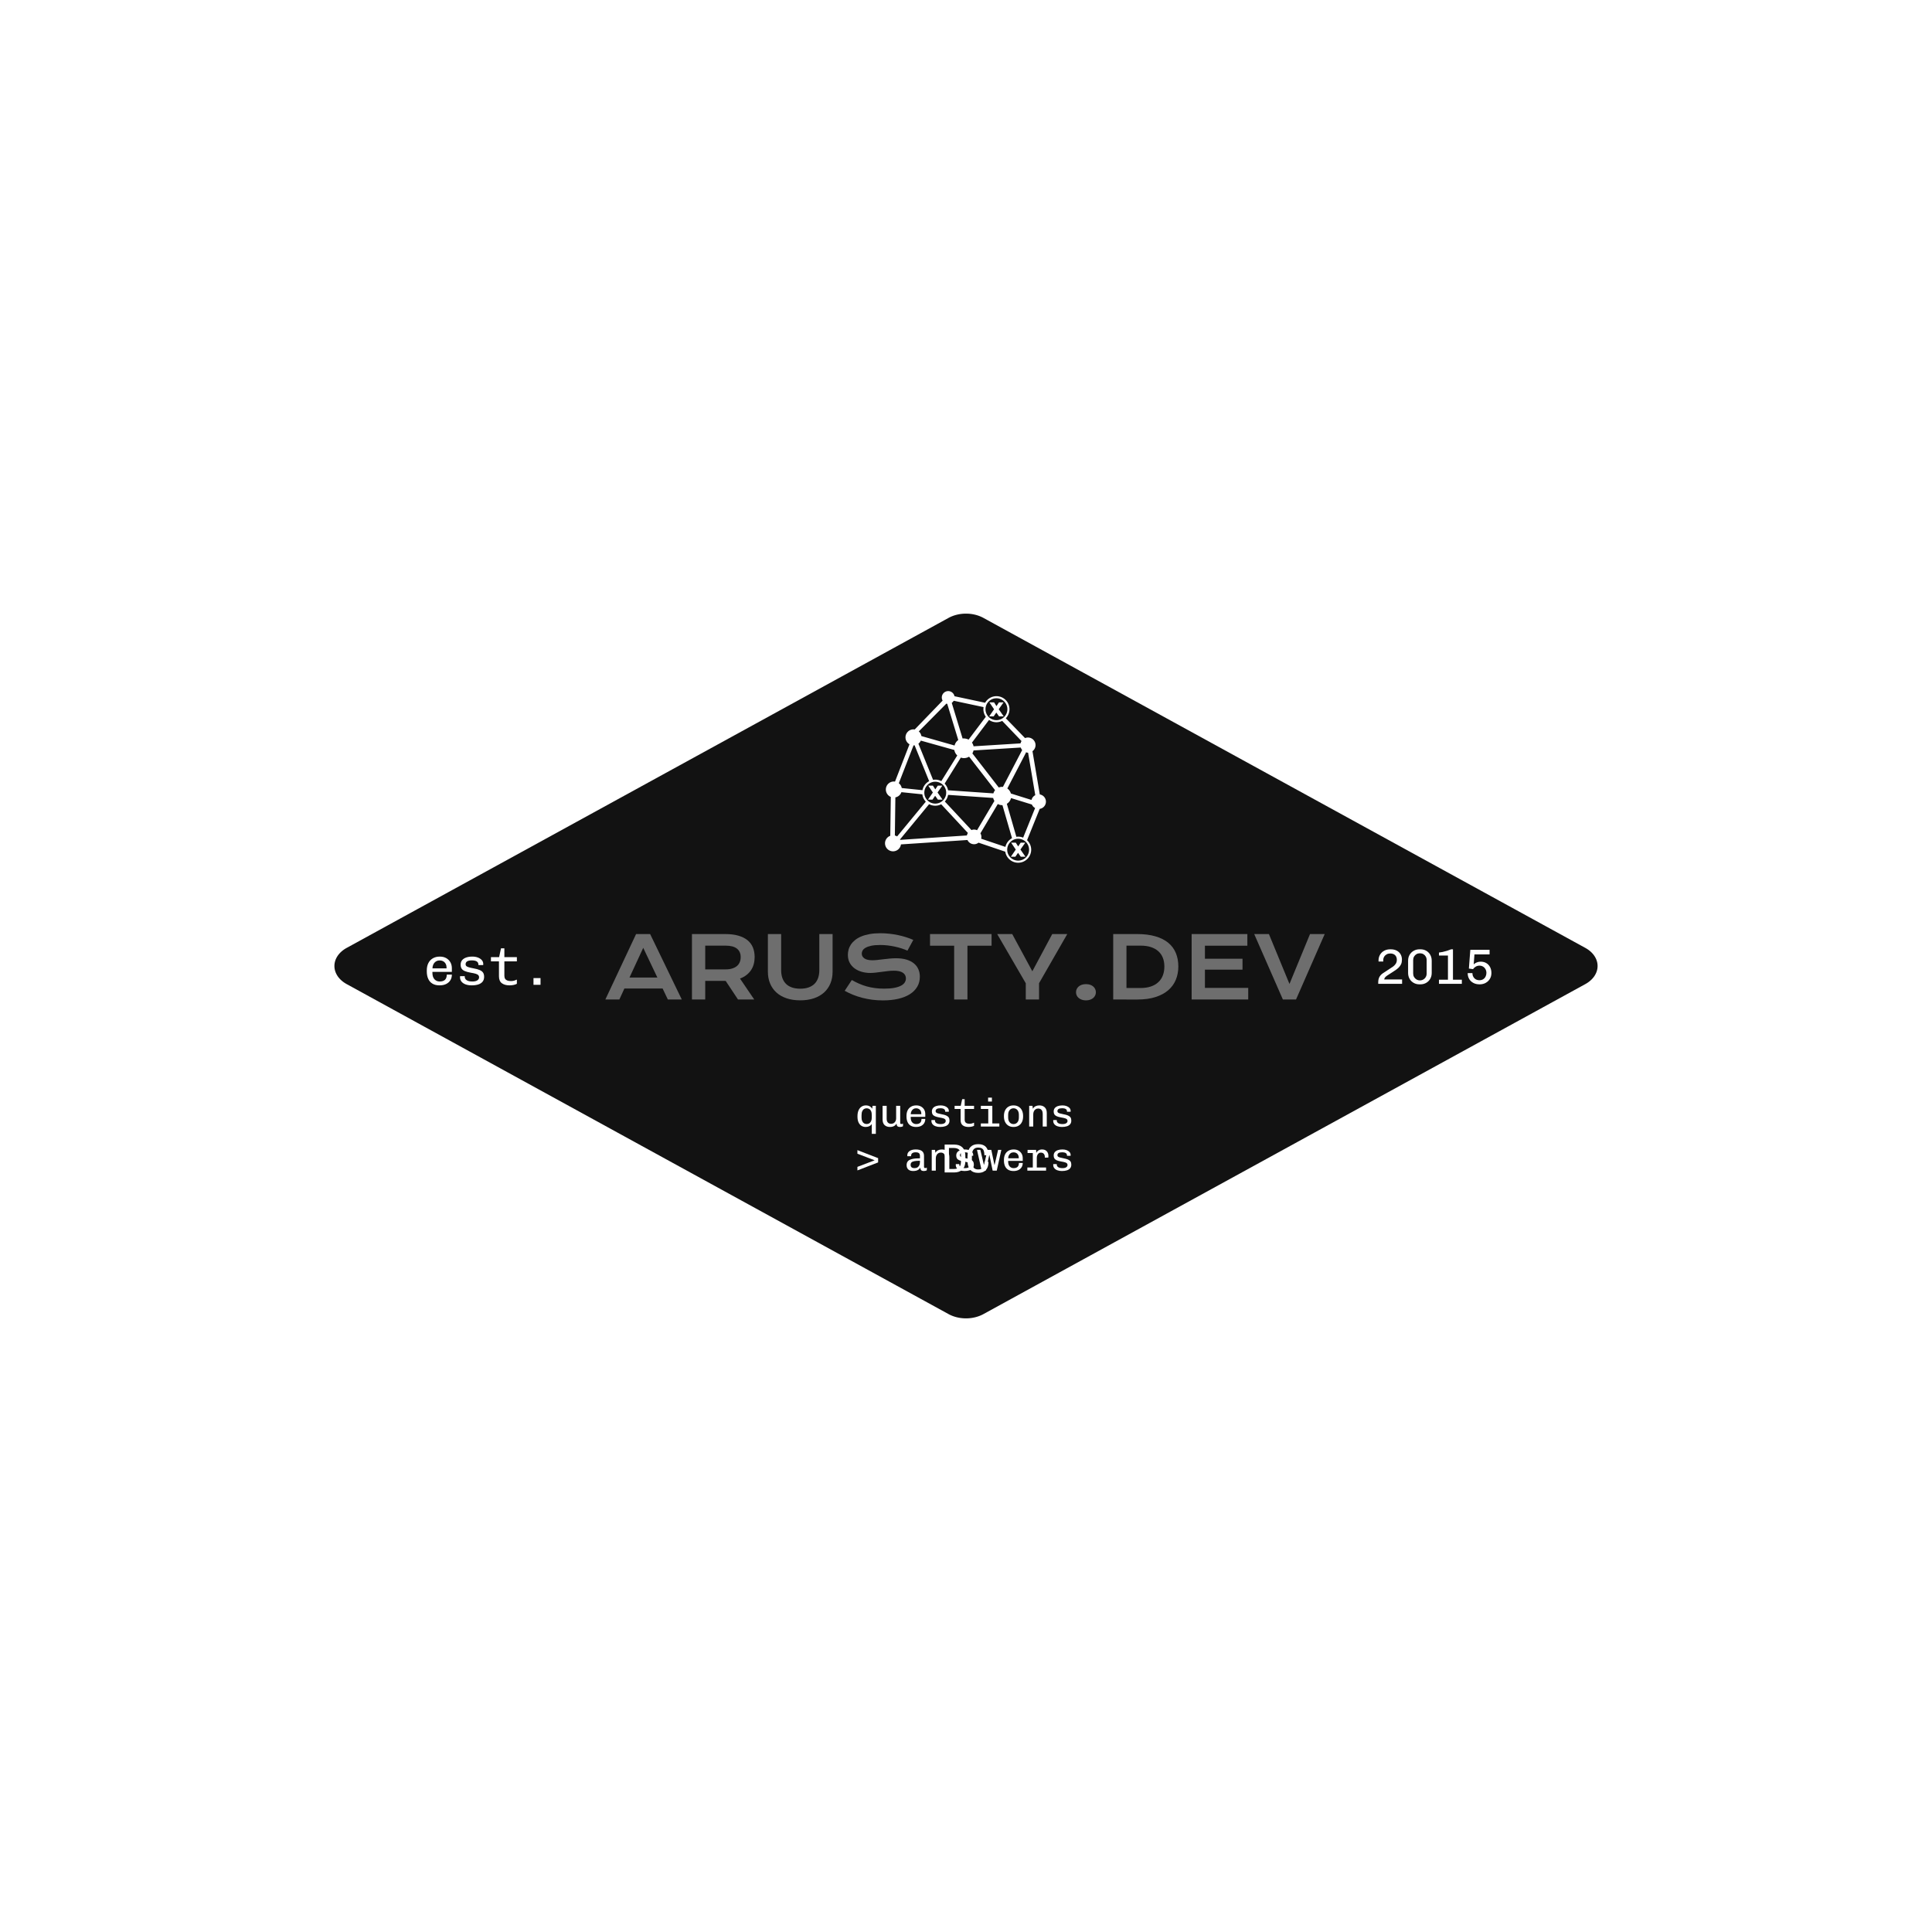 <svg xmlns="http://www.w3.org/2000/svg" version="1.1" xmlns:xlink="http://www.w3.org/1999/xlink" width="1500" height="1500" viewBox="0 0 1500 1500"><rect width="1500" height="1500" x="0" y="0" id="background" stroke="transparent" fill="#ffffff"></rect><svg xml:space="preserve" width="1000" height="1000" data-version="2" data-id="lg_skwpOdkbXi0tvPPm2F" viewBox="0 0 571 318" x="250" y="250"><rect width="100%" height="100%" fill="transparent"></rect><path fill="#121212" d="M560.088 167.008 293.23 313.317a13.164 9.918 0 0 1-15.472 0L10.911 167.008a13.152 9.909 0 0 1 0-16.017L277.758 4.682a13.164 9.918 0 0 1 15.472 0l266.858 146.31a13.152 9.909 0 0 1 0 16.016"></path><path fill="#6e6e6e" d="M139.24 144.84h6.23l14.03 29.01h-6.18l-2.32-4.88h-16.94l-2.24 4.88h-6.2Zm9.44 19.28-6.27-13.17-6.1 13.17Z"></path><rect width="33.88" height="29.01" x="-16.94" y="-14.51" fill="none" rx="0" ry="0" transform="translate(143.06 159.84)"></rect><path fill="#6e6e6e" d="M164.01 144.84h14.75q3.34 0 5.79.7t4.06 2.01q1.62 1.32 2.41 3.21.78 1.9.78 4.29 0 1.61-.39 3.07-.39 1.46-1.19 2.68-.81 1.23-2.03 2.18-1.23.96-2.88 1.59l6.31 9.28h-7.2l-5.46-8.24h-.16l-8.91-.02v8.26h-5.88Zm14.9 15.66q1.67 0 2.92-.39 1.25-.38 2.1-1.09.84-.7 1.26-1.72.42-1.01.42-2.25 0-2.43-1.67-3.76-1.67-1.32-5.03-1.32h-9.02v10.53Z"></path><rect width="27.79" height="29.01" x="-13.89" y="-14.51" fill="none" rx="0" ry="0" transform="translate(178.4 159.84)"></rect><path fill="#6e6e6e" d="M197.67 144.84h5.88v15.98q0 1.97.54 3.5t1.6 2.59q1.07 1.05 2.65 1.6 1.57.55 3.67.55 2.08 0 3.66-.55 1.59-.55 2.66-1.6 1.06-1.06 1.6-2.59.54-1.53.54-3.5v-15.98h5.88v16.69q0 2.85-.96 5.19-.97 2.34-2.8 4.01-1.84 1.67-4.5 2.58-2.67.91-6.08.91t-6.08-.91q-2.66-.91-4.5-2.58-1.83-1.67-2.8-4.01-.96-2.34-.96-5.19Z"></path><rect width="28.68" height="29.38" x="-14.34" y="-14.69" fill="none" rx="0" ry="0" transform="translate(212.51 160.03)"></rect><path fill="#6e6e6e" d="M234.87 165.22q1.58.89 3.2 1.6 1.62.72 3.37 1.21 1.74.49 3.66.75 1.92.26 4.09.26 2.62 0 4.46-.34 1.83-.35 2.99-.95 1.16-.6 1.69-1.44.53-.83.53-1.82 0-1.57-1.32-2.49-1.31-.92-4.06-.92-1.21 0-2.54.16-1.34.16-2.7.34-1.37.19-2.69.34-1.33.16-2.5.16-1.95 0-3.74-.5-1.79-.5-3.17-1.5t-2.2-2.51q-.81-1.5-.81-3.5 0-1.19.32-2.36t1.04-2.24q.71-1.06 1.85-1.98 1.13-.92 2.73-1.59 1.61-.67 3.71-1.05 2.11-.38 4.8-.38 1.95 0 3.91.22 1.97.21 3.84.6 1.86.39 3.59.94 1.72.54 3.21 1.21l-2.58 4.75q-1.23-.54-2.64-.99-1.41-.46-2.95-.79-1.54-.33-3.18-.53-1.64-.19-3.35-.19-2.43 0-4 .35-1.57.35-2.49.9-.93.55-1.29 1.22-.36.68-.36 1.35 0 1.3 1.16 2.12 1.17.83 3.57.83.96 0 2.21-.14 1.26-.14 2.64-.31 1.38-.16 2.82-.3 1.44-.14 2.79-.14 2.56 0 4.54.57 1.97.58 3.31 1.65 1.34 1.06 2.02 2.58.69 1.51.69 3.38 0 2.51-1.16 4.46-1.16 1.96-3.3 3.31-2.15 1.34-5.17 2.04-3.02.69-6.74.69-2.44 0-4.78-.3-2.34-.31-4.48-.87-2.15-.57-4.09-1.36-1.93-.79-3.59-1.73Z"></path><rect width="33.31" height="29.78" x="-16.66" y="-14.89" fill="none" rx="0" ry="0" transform="translate(248.88 159.86)"></rect><path fill="#6e6e6e" d="M280.25 150h-10.7v-5.16h27.29V150h-10.7v23.85h-5.89Z"></path><rect width="27.29" height="29.01" x="-13.64" y="-14.51" fill="none" rx="0" ry="0" transform="translate(283.7 159.84)"></rect><path fill="#6e6e6e" d="m312 166.66-12.67-21.82h6.66l8.92 16.5 8.82-16.5h6.66l-12.51 21.79v7.22H312Z"></path><rect width="31.06" height="29.01" x="-15.53" y="-14.51" fill="none" rx="0" ry="0" transform="translate(315.36 159.84)"></rect><path fill="#6e6e6e" d="M334.27 170.64q0-.75.3-1.41.31-.65.88-1.15.58-.49 1.4-.77.81-.27 1.83-.27t1.84.27q.82.28 1.38.77.57.5.87 1.15.31.66.31 1.41 0 .74-.31 1.4-.3.65-.87 1.14-.56.48-1.38.77-.82.29-1.84.29t-1.83-.29q-.82-.29-1.4-.77-.57-.49-.88-1.14-.3-.66-.3-1.4"></path><rect width="8.81" height="7.2" x="-4.41" y="-3.6" fill="none" rx="0" ry="0" transform="translate(339.18 171.14)"></rect><path fill="#6e6e6e" d="M350.76 144.84h10.63q4.66 0 8.09 1.01 3.44 1 5.69 2.86 2.26 1.87 3.36 4.53t1.1 5.98q0 3.16-1.09 5.84-1.1 2.68-3.34 4.64-2.25 1.96-5.68 3.06-3.43 1.1-8.09 1.1l-10.67-.01Zm12.08 23.92q2.64 0 4.62-.68 1.99-.67 3.31-1.92 1.33-1.24 2-3 .67-1.76.67-3.94 0-2.13-.67-3.85-.67-1.71-2-2.91-1.32-1.2-3.31-1.85-1.98-.64-4.62-.64h-6.2v18.79Z"></path><rect width="28.87" height="29.02" x="-14.44" y="-14.51" fill="none" rx="0" ry="0" transform="translate(365.7 159.85)"></rect><path fill="#6e6e6e" d="M385.53 144.84h24.7V150h-18.81v5.79h16.66v4.84h-16.66v8.08h19.2v5.14h-25.09Z"></path><rect width="25.09" height="29.01" x="-12.54" y="-14.51" fill="none" rx="0" ry="0" transform="translate(398.57 159.84)"></rect><path fill="#6e6e6e" d="M413.27 144.84h6.52l9.11 22.12 9.11-22.12h6.51l-12.71 29.01h-5.83Z"></path><rect width="31.25" height="29.01" x="-15.63" y="-14.51" fill="none" rx="0" ry="0" transform="translate(429.4 159.84)"></rect><path fill="#ffffff" d="M243.73 233.42v-4.36q-.38.6-1.07.95-.7.35-1.63.35-1.06 0-1.88-.51-.82-.52-1.29-1.52-.47-1.01-.47-2.51v-.19q0-1.64.5-2.7.49-1.07 1.34-1.6.84-.53 1.87-.53 1.01 0 1.72.41.71.4 1.09 1.09l.16-1.32h1.46v12.44Zm-2.27-4.36q.63 0 1.14-.3.52-.31.82-.96.31-.64.31-1.63v-1.01q0-1.15-.31-1.82-.3-.67-.83-.96-.52-.3-1.13-.3-.63 0-1.14.31-.52.3-.82.98-.31.67-.31 1.81v.99q0 .99.31 1.63.3.65.82.96.51.3 1.14.3"></path><rect width="8.14" height="12.62" x="-4.07" y="-6.31" fill="none" rx="0" ry="0" transform="translate(241.96 227.61)"></rect><path fill="#ffffff" d="M251.77 230.36q-1.47 0-2.36-.83-.89-.83-.89-2.5v-6.05h1.81v5.71q0 1.15.54 1.71.53.56 1.48.56.63 0 1.13-.32.49-.31.77-.85t.28-1.21v-5.6h1.8v7.54q0 .29.12.42.13.12.38.12.18 0 .36-.03.18-.04.38-.18v1.17q-.23.16-.58.25-.36.09-.72.09-.64 0-.98-.19-.33-.19-.45-.53-.11-.34-.15-.77-.27.48-.68.81-.42.34-.98.51-.55.17-1.26.17"></path><rect width="9.05" height="9.38" x="-4.53" y="-4.69" fill="none" rx="0" ry="0" transform="translate(253.54 226.17)"></rect><path fill="#ffffff" d="M263.37 230.36q-1.44 0-2.39-.58-.94-.57-1.4-1.62-.46-1.04-.46-2.39v-.38q0-1.4.52-2.43.52-1.02 1.49-1.59.98-.57 2.31-.57 1.24 0 2.13.51.89.5 1.39 1.36.49.87.49 1.98v1.23h-6.46v.3q0 1.43.68 2.16.69.74 1.73.74 1.15 0 1.76-.56.6-.55.6-1.72h1.69q0 1.09-.51 1.89-.51.81-1.42 1.24-.91.43-2.15.43m-2.36-5.65h4.68v-.27q0-.69-.28-1.22t-.8-.83q-.52-.31-1.21-.31-.77 0-1.3.38t-.81.96q-.28.59-.28 1.2Z"></path><rect width="8.33" height="9.56" x="-4.17" y="-4.78" fill="none" rx="0" ry="0" transform="translate(263.79 226.08)"></rect><path fill="#ffffff" d="M274.04 230.36q-1.13 0-2.01-.32-.87-.31-1.36-.91-.5-.61-.5-1.43v-.17q0-.1.02-.23h1.55v.18q0 .76.65 1.18.66.42 1.88.42 1.1 0 1.67-.39.57-.38.57-1.01 0-.42-.24-.69-.23-.27-.83-.46-.61-.2-1.74-.38-1.21-.22-1.95-.53-.73-.32-1.06-.83-.32-.51-.32-1.29 0-.9.48-1.49.49-.6 1.36-.9.88-.31 2.05-.31 1.02 0 1.84.31.82.3 1.31.85.48.55.48 1.33v.12q0 .07-.03.2h-1.57q0-.65-.3-.98-.29-.33-.79-.45-.49-.12-1.09-.12-2.09 0-2.09 1.3 0 .34.22.56.22.23.78.41.57.18 1.63.38 1.32.23 2.08.57.77.35 1.11.88.34.53.34 1.37 0 .96-.49 1.59-.5.63-1.43.93-.92.31-2.22.31"></path><rect width="8.01" height="9.56" x="-4" y="-4.78" fill="none" rx="0" ry="0" transform="translate(274.68 226.08)"></rect><path fill="#ffffff" d="M286.64 230.36q-1.62 0-2.57-.71-.96-.71-.96-2.33v-4.93h-2.66v-1.41h2.72l.63-2.93h1.11v2.93h4.16v1.41h-4.16v4.78q0 .62.25 1.01.26.4.74.58.49.18 1.23.18.57 0 1.07-.16.49-.15.87-.33v1.39q-.43.25-1.1.38-.66.14-1.33.14"></path><rect width="8.62" height="12.31" x="-4.31" y="-6.16" fill="none" rx="0" ry="0" transform="translate(285.26 224.7)"></rect><path fill="#ffffff" d="M295.37 230.18v-7.79h-3.29v-1.41h5.09v9.2Zm-3.29 0v-1.39h8.2v1.39Zm3.22-11.09v-1.73h1.69v1.73Z"></path><rect width="8.2" height="12.82" x="-4.1" y="-6.41" fill="none" rx="0" ry="0" transform="translate(296.68 224.27)"></rect><path fill="#ffffff" d="M306.57 230.36q-1.34 0-2.29-.59-.95-.6-1.46-1.65-.5-1.05-.5-2.39v-.3q0-1.37.5-2.41.51-1.05 1.46-1.63.95-.59 2.27-.59 1.35 0 2.3.6.96.59 1.46 1.63.5 1.05.5 2.4v.3q0 1.37-.5 2.42-.5 1.04-1.46 1.62-.95.59-2.28.59m0-1.28q1.04 0 1.71-.76.66-.77.66-2.14v-1.2q0-1.37-.66-2.14-.67-.76-1.71-.76-1.03 0-1.7.76-.68.77-.68 2.14v1.2q0 1.37.68 2.14.67.76 1.7.76"></path><rect width="8.49" height="9.56" x="-4.25" y="-4.78" fill="none" rx="0" ry="0" transform="translate(307.06 226.08)"></rect><path fill="#ffffff" d="M313.51 230.18v-9.2h1.46l.18 1.32q.42-.78 1.17-1.14.76-.36 1.68-.36 1.51 0 2.41.85.9.84.9 2.5v6.03h-1.8v-5.51q0-1.29-.53-1.89-.53-.59-1.49-.59-.66 0-1.15.33-.49.33-.76.92-.27.58-.27 1.34v5.4Z"></path><rect width="7.8" height="9.38" x="-3.9" y="-4.69" fill="none" rx="0" ry="0" transform="translate(317.91 225.99)"></rect><path fill="#ffffff" d="M328.04 230.36q-1.13 0-2.01-.32-.87-.31-1.36-.91-.5-.61-.5-1.43v-.17q0-.1.02-.23h1.55v.18q0 .76.65 1.18.66.42 1.88.42 1.1 0 1.67-.39.57-.38.57-1.01 0-.42-.24-.69-.23-.27-.83-.46-.61-.2-1.74-.38-1.21-.22-1.95-.53-.73-.32-1.06-.83-.32-.51-.32-1.29 0-.9.48-1.49.49-.6 1.36-.9.88-.31 2.05-.31 1.02 0 1.84.31.82.3 1.31.85.48.55.48 1.33v.12q0 .07-.03.2h-1.57q0-.65-.3-.98-.29-.33-.79-.45-.49-.12-1.09-.12-2.09 0-2.09 1.3 0 .34.22.56.22.23.78.41.57.18 1.63.38 1.32.23 2.08.57.77.35 1.11.88.34.53.34 1.37 0 .96-.49 1.59-.5.63-1.43.93-.92.31-2.22.31"></path><rect width="8.01" height="9.56" x="-4" y="-4.78" fill="none" rx="0" ry="0" transform="translate(328.68 226.08)"></rect><path fill="#ffffff" d="M237.36 249.62v-1.57l7.65-2.92-7.65-2.91v-1.59l9.18 3.55v1.89Z"></path><rect width="9.18" height="8.99" x="-4.59" y="-4.5" fill="none" rx="0" ry="0" transform="translate(242.45 245.63)"></rect><path fill="#ffffff" d="M262.12 249.89q-1.42 0-2.18-.67-.77-.67-.77-1.96 0-1.08.59-1.74.58-.66 1.89-.96 1.3-.31 3.44-.31v-1.01q0-.86-.44-1.26-.44-.39-1.48-.39-.96 0-1.48.39-.52.4-.52 1.12v.22h-1.66l-.04-.38q-.01-.09-.01-.07 0 .01.01.05t.01 0q0-1.19 1.02-1.89 1.01-.7 2.72-.7 1.82 0 2.75.7.92.7.92 2.14v4.88q0 .29.15.41.14.13.38.13.41 0 .72-.22v1.17q-.24.17-.58.26-.34.09-.72.09-.54 0-.88-.14-.34-.13-.51-.46-.16-.32-.21-.9-.31.56-.79.89-.49.34-1.08.47-.6.14-1.25.14m.56-1.28q.83 0 1.36-.36.53-.36.79-.97.26-.62.26-1.37v-.56q-1.54 0-2.45.17-.91.17-1.3.56t-.39 1.09q0 .72.43 1.08.42.36 1.3.36"></path><rect width="8.97" height="9.56" x="-4.49" y="-4.78" fill="none" rx="0" ry="0" transform="translate(264.15 245.61)"></rect><path fill="#ffffff" d="M270.31 249.71v-9.2h1.46l.18 1.31q.42-.77 1.17-1.13.76-.36 1.68-.36 1.51 0 2.41.84.9.85.9 2.51v6.03h-1.8v-5.51q0-1.3-.53-1.89-.53-.6-1.49-.6-.66 0-1.15.34-.49.33-.76.92-.27.58-.27 1.34v5.4Z"></path><rect width="7.8" height="9.38" x="-3.9" y="-4.69" fill="none" rx="0" ry="0" transform="translate(274.71 245.52)"></rect><path fill="#ffffff" d="M284.84 249.89q-1.13 0-2.01-.32-.87-.31-1.36-.92-.5-.6-.5-1.43v-.16q0-.11.02-.23h1.55v.18q0 .75.65 1.18.66.42 1.88.42 1.1 0 1.67-.39.57-.39.57-1.02 0-.41-.24-.68-.23-.27-.83-.47-.61-.2-1.74-.38-1.21-.21-1.95-.53-.73-.31-1.06-.82-.32-.52-.32-1.29 0-.9.48-1.5.49-.59 1.36-.9.88-.3 2.05-.3 1.02 0 1.84.3.82.31 1.31.86.48.55.48 1.32v.13q0 .07-.03.2h-1.57q0-.65-.3-.98-.29-.34-.79-.45-.49-.12-1.09-.12-2.09 0-2.09 1.29 0 .35.22.57.22.23.78.41.57.18 1.63.37 1.32.24 2.08.58.77.34 1.11.87.34.53.34 1.38 0 .95-.49 1.58-.5.63-1.43.94-.92.31-2.22.31"></path><rect width="8.01" height="9.56" x="-4" y="-4.78" fill="none" rx="0" ry="0" transform="translate(285.48 245.61)"></rect><path fill="#ffffff" d="m292.45 249.71-2.08-9.2h1.49l1.58 6.68h.08l1.49-6.68h1.71l1.39 6.68h.07l1.55-6.68h1.44l-2.04 9.2h-1.82l-1.42-6.88h-.07l-1.57 6.88Z"></path><rect width="10.8" height="9.2" x="-5.4" y="-4.6" fill="none" rx="0" ry="0" transform="translate(296.27 245.61)"></rect><path fill="#ffffff" d="M306.57 249.89q-1.44 0-2.39-.58-.94-.58-1.4-1.62-.46-1.04-.46-2.39v-.38q0-1.41.52-2.43.52-1.03 1.49-1.59.98-.57 2.31-.57 1.24 0 2.13.5.89.51 1.39 1.37.49.86.49 1.98v1.22h-6.46v.31q0 1.42.68 2.16.69.74 1.73.74 1.15 0 1.76-.56.6-.56.6-1.73h1.69q0 1.1-.51 1.9-.51.8-1.42 1.23-.91.44-2.15.44m-2.36-5.66h4.68v-.27q0-.68-.28-1.21-.28-.53-.8-.84-.52-.3-1.21-.3-.77 0-1.3.37-.53.38-.81.97-.28.58-.28 1.19Z"></path><rect width="8.33" height="9.56" x="-4.17" y="-4.78" fill="none" rx="0" ry="0" transform="translate(306.99 245.61)"></rect><path fill="#ffffff" d="M315.12 249.71v-7.8h-2.33v-1.4h3.78l.09 1.35q.33-.72 1-1.13.68-.4 1.56-.4 1.35 0 2.08.8t.73 2.04q0 .2-.01.37-.01.17-.05.41h-1.53v-.38q0-.49-.18-.9-.19-.42-.58-.68-.39-.26-1-.26-.59 0-1 .34-.4.35-.6.87-.2.52-.2 1.1v5.67Zm-2.42 0v-1.39h8.3v1.39Z"></path><rect width="9.33" height="9.38" x="-4.67" y="-4.69" fill="none" rx="0" ry="0" transform="translate(317.87 245.52)"></rect><path fill="#ffffff" d="M328.04 249.89q-1.13 0-2.01-.32-.87-.31-1.36-.92-.5-.6-.5-1.43v-.16q0-.11.02-.23h1.55v.18q0 .75.65 1.18.66.42 1.88.42 1.1 0 1.67-.39.57-.39.57-1.02 0-.41-.24-.68-.23-.27-.83-.47-.61-.2-1.74-.38-1.21-.21-1.95-.53-.73-.31-1.06-.82-.32-.52-.32-1.29 0-.9.48-1.5.49-.59 1.36-.9.88-.3 2.05-.3 1.02 0 1.84.3.82.31 1.31.86.48.55.48 1.32v.13q0 .07-.03.2h-1.57q0-.65-.3-.98-.29-.34-.79-.45-.49-.12-1.09-.12-2.09 0-2.09 1.29 0 .35.22.57.22.23.78.41.57.18 1.63.37 1.32.24 2.08.58.77.34 1.11.87.34.53.34 1.38 0 .95-.49 1.58-.5.63-1.43.94-.92.31-2.22.31"></path><rect width="8.01" height="9.56" x="-4" y="-4.78" fill="none" rx="0" ry="0" transform="translate(328.68 245.61)"></rect><path fill="#ffffff" d="M52.12 167.58q-1.92 0-3.18-.77-1.26-.77-1.87-2.16-.61-1.39-.61-3.19v-.51q0-1.87.69-3.24.7-1.37 1.99-2.12 1.3-.76 3.08-.76 1.65 0 2.84.67 1.19.68 1.85 1.83.66 1.15.66 2.64v1.63h-8.62v.41q0 1.89.91 2.88.92.98 2.31.98 1.53 0 2.34-.74.8-.75.8-2.31h2.26q0 1.47-.69 2.54-.68 1.06-1.89 1.64-1.21.58-2.87.58m-3.14-7.54h6.24v-.36q0-.91-.38-1.62-.37-.71-1.06-1.12-.7-.4-1.61-.4-1.03 0-1.74.5t-1.08 1.28q-.37.78-.37 1.6Z"></path><rect width="11.11" height="12.75" x="-5.55" y="-6.38" fill="none" rx="0" ry="0" transform="translate(52.52 161.7)"></rect><path fill="#ffffff" d="M66.35 167.58q-1.51 0-2.67-.42-1.17-.42-1.83-1.23-.66-.8-.66-1.91v-.21q0-.15.03-.31h2.06v.24q0 1 .88 1.57.87.56 2.5.56 1.47 0 2.22-.51.76-.52.76-1.36 0-.55-.31-.91t-1.12-.63q-.8-.26-2.31-.5-1.61-.29-2.6-.71-.98-.42-1.41-1.1-.43-.69-.43-1.72 0-1.2.64-1.99.65-.79 1.82-1.2 1.16-.41 2.72-.41 1.37 0 2.46.41 1.09.41 1.74 1.14.65.73.65 1.76v.17q0 .1-.05.27h-2.09q0-.87-.39-1.31-.4-.45-1.06-.6-.66-.16-1.45-.16-2.79 0-2.79 1.73 0 .46.29.76t1.05.54q.75.24 2.17.5 1.75.31 2.77.77 1.02.45 1.48 1.16.45.71.45 1.84 0 1.27-.66 2.11-.66.84-1.89 1.25-1.24.41-2.97.41"></path><rect width="10.68" height="12.75" x="-5.34" y="-6.38" fill="none" rx="0" ry="0" transform="translate(67.03 161.7)"></rect><path fill="#ffffff" d="M83.15 167.58q-2.16 0-3.43-.95t-1.27-3.11v-6.58H74.9v-1.87h3.62l.84-3.91h1.49v3.91h5.54v1.87h-5.54v6.39q0 .81.33 1.34.34.53.99.77.65.24 1.63.24.77 0 1.43-.2.66-.21 1.16-.45v1.85q-.57.34-1.46.52t-1.78.18"></path><rect width="11.49" height="16.42" x="-5.75" y="-8.21" fill="none" rx="0" ry="0" transform="translate(81.14 159.87)"></rect><path fill="#ffffff" d="M93.76 167.34v-2.98h3.12v2.98Z"></path><rect width="3.12" height="2.98" x="-1.56" y="-1.49" fill="none" rx="0" ry="0" transform="translate(95.82 166.35)"></rect><path fill="#ffffff" d="M468.25 166.91v-.66q0-1.36.5-2.34.51-.98 1.59-1.71l4.42-2.9q.7-.49 1.22-1.24.52-.76.52-1.8 0-1.27-.75-2.04t-2.2-.77q-.88 0-1.57.38-.7.39-1.1 1.06-.41.67-.41 1.53v.32q0 .14.02.27h-2.09q-.02-.15-.02-.23v-.17q0-1.47.66-2.6.66-1.14 1.84-1.77 1.17-.64 2.69-.64h.24q1.52 0 2.63.58 1.11.58 1.72 1.62.6 1.03.6 2.4 0 1.14-.38 1.99-.39.84-1.04 1.48-.64.64-1.46 1.19l-3.72 2.42q-.48.33-.74.63-.27.29-.38.56-.11.26-.15.5h7.94v1.94Z"></path><rect width="10.58" height="15.31" x="-5.29" y="-7.66" fill="none" rx="0" ry="0" transform="translate(474.04 159.75)"></rect><path fill="#ffffff" d="M486.51 167.13q-1.41 0-2.55-.65-1.15-.65-1.81-1.79-.66-1.15-.66-2.64v-5.37q0-1.5.67-2.64.67-1.14 1.83-1.79 1.15-.65 2.58-.65h.4q1.45 0 2.57.65 1.13.65 1.77 1.79.65 1.14.65 2.64v5.37q0 1.49-.66 2.64-.66 1.14-1.8 1.79-1.14.65-2.57.65Zm.22-1.76q.86 0 1.54-.41.68-.4 1.06-1.09.39-.68.39-1.54v-5.94q0-.88-.39-1.56-.38-.68-1.06-1.08-.68-.39-1.54-.39t-1.53.39q-.67.4-1.07 1.08-.39.68-.39 1.56v5.94q0 .86.39 1.54.4.69 1.07 1.09.67.41 1.53.41"></path><rect width="10.47" height="15.53" x="-5.24" y="-7.76" fill="none" rx="0" ry="0" transform="translate(487.23 159.87)"></rect><path fill="#ffffff" d="M495.18 166.91v-1.83h3.98v-10.71h-3.98v-1.34q.72-.07 1.6-.25.88-.19 1.86-.49.98-.3 1.93-.69h.81v13.48h3.94v1.83Z"></path><rect width="10.14" height="15.31" x="-5.07" y="-7.66" fill="none" rx="0" ry="0" transform="translate(500.75 159.75)"></rect><path fill="#ffffff" d="M513.17 167.13q-1.6 0-2.79-.65t-1.83-1.76q-.64-1.11-.64-2.56H510q0 .88.39 1.59.38.72 1.08 1.14.69.41 1.64.41.99 0 1.68-.44t1.05-1.18q.37-.75.37-1.61 0-.92-.41-1.66-.41-.74-1.11-1.16-.7-.41-1.58-.41-.86 0-1.62.44-.76.44-1.18 1.12l-1.87-.27.64-8.31h8.54v2.04h-6.71l-.33 4.4q.57-.52 1.36-.85.79-.33 1.72-.33 1.43 0 2.49.62 1.07.63 1.67 1.76.61 1.14.61 2.65 0 1.43-.66 2.56-.66 1.12-1.84 1.79-1.17.67-2.76.67"></path><rect width="10.52" height="15.31" x="-5.26" y="-7.66" fill="none" rx="0" ry="0" transform="translate(513.67 159.97)"></rect><path fill="#ffffff" d="M276.03 250.52v-12.35h4.3q1.03 0 1.91.27.88.27 1.55.87.67.61 1.04 1.59.38.98.38 2.38v2.13q0 1.37-.38 2.35-.37.98-1.04 1.58-.67.6-1.55.89-.88.29-1.91.29Zm1.91-1.53h2.27q.88 0 1.56-.3.69-.29 1.09-1.03.41-.74.41-2.09v-2.47q0-1.31-.41-2.06-.4-.74-1.09-1.05-.68-.31-1.56-.31h-2.27Z"></path><rect width="9.18" height="12.35" x="-4.59" y="-6.17" fill="none" rx="0" ry="0" transform="translate(281.12 244.84)"></rect><path fill="#ffffff" d="M290.79 250.7q-.99 0-1.83-.29-.83-.29-1.46-.93-.63-.63-.98-1.7-.35-1.06-.35-2.61v-1.65q0-1.55.36-2.61.36-1.06.99-1.7.63-.64 1.46-.93.84-.29 1.79-.29h.26q1.4 0 2.4.54t1.52 1.63q.52 1.09.52 2.73h-1.82q0-1.19-.26-1.94-.26-.74-.87-1.1-.61-.35-1.64-.35-.59 0-1.09.17-.49.18-.87.58-.38.41-.59 1.11-.22.7-.22 1.76v2.43q0 1.06.22 1.77.21.72.59 1.12.38.41.87.58.5.17 1.09.17 1.55 0 2.19-.8.64-.8.64-2.57h1.76q0 1.59-.52 2.67-.52 1.08-1.51 1.64-.99.57-2.4.57Z"></path><rect width="9.3" height="12.71" x="-4.65" y="-6.36" fill="none" rx="0" ry="0" transform="translate(291.32 244.84)"></rect><path fill="#ffffff" d="m318.214 82.947-3.245-19.178a3.356 3.356 0 0 0 1.358-2.69 3.371 3.371 0 0 0-3.372-3.371c-.454 0-.886.093-1.28.256l-8.529-8.792a5.757 5.757 0 0 0 1.629-4.013 5.787 5.787 0 0 0-5.78-5.78 5.78 5.78 0 0 0-5.017 2.919l-13.585-2.894a2.841 2.841 0 0 0-5.625.57c0 .498.14.96.365 1.367l-12.369 12.802c-.176-.027-.352-.054-.536-.054a3.555 3.555 0 0 0-3.555 3.556 3.54 3.54 0 0 0 1.784 3.066l-6.436 16.54c-.164-.022-.327-.05-.498-.05a3.556 3.556 0 0 0-3.555 3.557 3.554 3.554 0 0 0 2.198 3.284l-.24 17.236a3.55 3.55 0 0 0-2.326 3.326 3.555 3.555 0 0 0 3.555 3.556 3.543 3.543 0 0 0 3.506-3.07l29.482-1.948a3.238 3.238 0 0 0 2.932 1.872c.75 0 1.432-.264 1.982-.692l11.856 4c.427 2.769 2.82 4.898 5.705 4.898a5.787 5.787 0 0 0 5.78-5.78 5.76 5.76 0 0 0-1.83-4.21l5.607-13.889a3.239 3.239 0 0 0 2.758-3.2 3.237 3.237 0 0 0-2.72-3.194m-40.664-1.85a5.766 5.766 0 0 0-1.521-2.944l7.18-11.547c.438.149.906.233 1.396.233a4.318 4.318 0 0 0 2.259-.638l11.532 14.862a4.005 4.005 0 0 0-.753 1.41zm-5.678 5.911c-2.673 0-4.848-2.175-4.848-4.848s2.175-4.848 4.848-4.848c2.672 0 4.848 2.175 4.848 4.848s-2.176 4.848-4.848 4.848m16.451-22.268a4.364 4.364 0 0 0 .515-1.297l20.935-1.297a3.36 3.36 0 0 0 .628 1.111l-8.538 16.356c-.118-.01-.23-.036-.352-.036a4.016 4.016 0 0 0-1.477.288zm21.358-4.432-20.827 1.296a4.339 4.339 0 0 0-.709-1.639l7.567-10.053a5.735 5.735 0 0 0 5.834.426l8.568 8.94a3.34 3.34 0 0 0-.433 1.03m-10.687-19.996c2.673 0 4.848 2.174 4.848 4.847s-2.175 4.848-4.848 4.848-4.848-2.175-4.848-4.848 2.175-4.847 4.848-4.847m-18.943 1.095 13.245 2.82a5.782 5.782 0 0 0-.082.932c0 1.247.4 2.4 1.074 3.344l-7.647 10.14a4.302 4.302 0 0 0-1.654-.489 3.959 3.959 0 0 0-.608-.047c-.135 0-.261.026-.391.039l-4.81-15.804a2.855 2.855 0 0 0 .873-.935m-3.26 1.274a2.9 2.9 0 0 0 .391.092l4.894 16.053a4.042 4.042 0 0 0-1.583 2.239c-.022.063-.044.125-.063.19l-14.706-4.189a3.53 3.53 0 0 0-1.146-2.07zm-11.314 16.4 14.843 4.156a4.328 4.328 0 0 0 1.311 2.423l-7.078 11.384a5.738 5.738 0 0 0-2.681-.664c-.331 0-.653.034-.969.088l-6.505-16.025a3.561 3.561 0 0 0 1.079-1.363m-3.237 2.118c.161 0 .314-.025.469-.047l6.456 15.904a5.795 5.795 0 0 0-2.964 3.997l-9.187-.947a3.53 3.53 0 0 0-1.3-2.131zm-7.275 40.358a3.545 3.545 0 0 0-1-.408l.222-16.904a3.543 3.543 0 0 0 2.675-2.308l9.28.956a5.756 5.756 0 0 0 1.541 3.24zm30.928-.431-29.54 1.95c-.03-.064-.067-.126-.102-.19l12.892-15.632a5.741 5.741 0 0 0 5.36.046l11.841 12.724a3.208 3.208 0 0 0-.45 1.102m4.504-2.32a3.225 3.225 0 0 0-1.321-.287c-.41 0-.797.083-1.157.223L276.11 86.078a5.76 5.76 0 0 0 1.454-2.945l19.987 1.37a4.032 4.032 0 0 0 .546 1.315zm1.495 1.377 7.7-12.99a4.01 4.01 0 0 0 1.918.502c.048 0 .095-.013.14-.014l4.253 14.659a5.798 5.798 0 0 0-2.927 3.859l-10.765-3.633c.066-.257.11-.522.11-.799 0-.579-.164-1.115-.429-1.584m21.574 7.257c0 2.673-2.174 4.847-4.848 4.847s-4.848-2.174-4.848-4.847 2.175-4.848 4.848-4.848 4.848 2.175 4.848 4.848m-2.63-5.337a5.746 5.746 0 0 0-2.218-.444c-.27 0-.534.025-.794.061l-4.22-14.623a4.053 4.053 0 0 0 1.852-2.541l9.247 2.859c.285.67.797 1.211 1.432 1.56zm3.7-16.712-9.14-2.864a4.04 4.04 0 0 0-1.578-2.223l8.308-15.969c-1.072-.376.54.115.83.115.025 0 .049-.007.075-.007l3.177 18.824a3.24 3.24 0 0 0-1.671 2.124"></path><path fill="#ffffff" d="m297.76 48.35 1.18-1.71 1.218 1.71h2.07l-2.22-3.18 2.141-3.046h-2.038l-1.1 1.67-1.064-1.67h-2.07l2.06 3.055-2.177 3.172zm14.011 55.978h-2.038l-1.096 1.665-1.063-1.665h-2.076l2.062 3.055-2.174 3.172h2.001l1.18-1.717 1.213 1.717h2.075l-2.225-3.186zm-36.748-25.297h-2.033l-1.1 1.67-1.064-1.67h-2.071l2.057 3.055-2.174 3.171h2.001l1.18-1.712 1.218 1.712h2.07l-2.224-3.18z"></path></svg></svg>